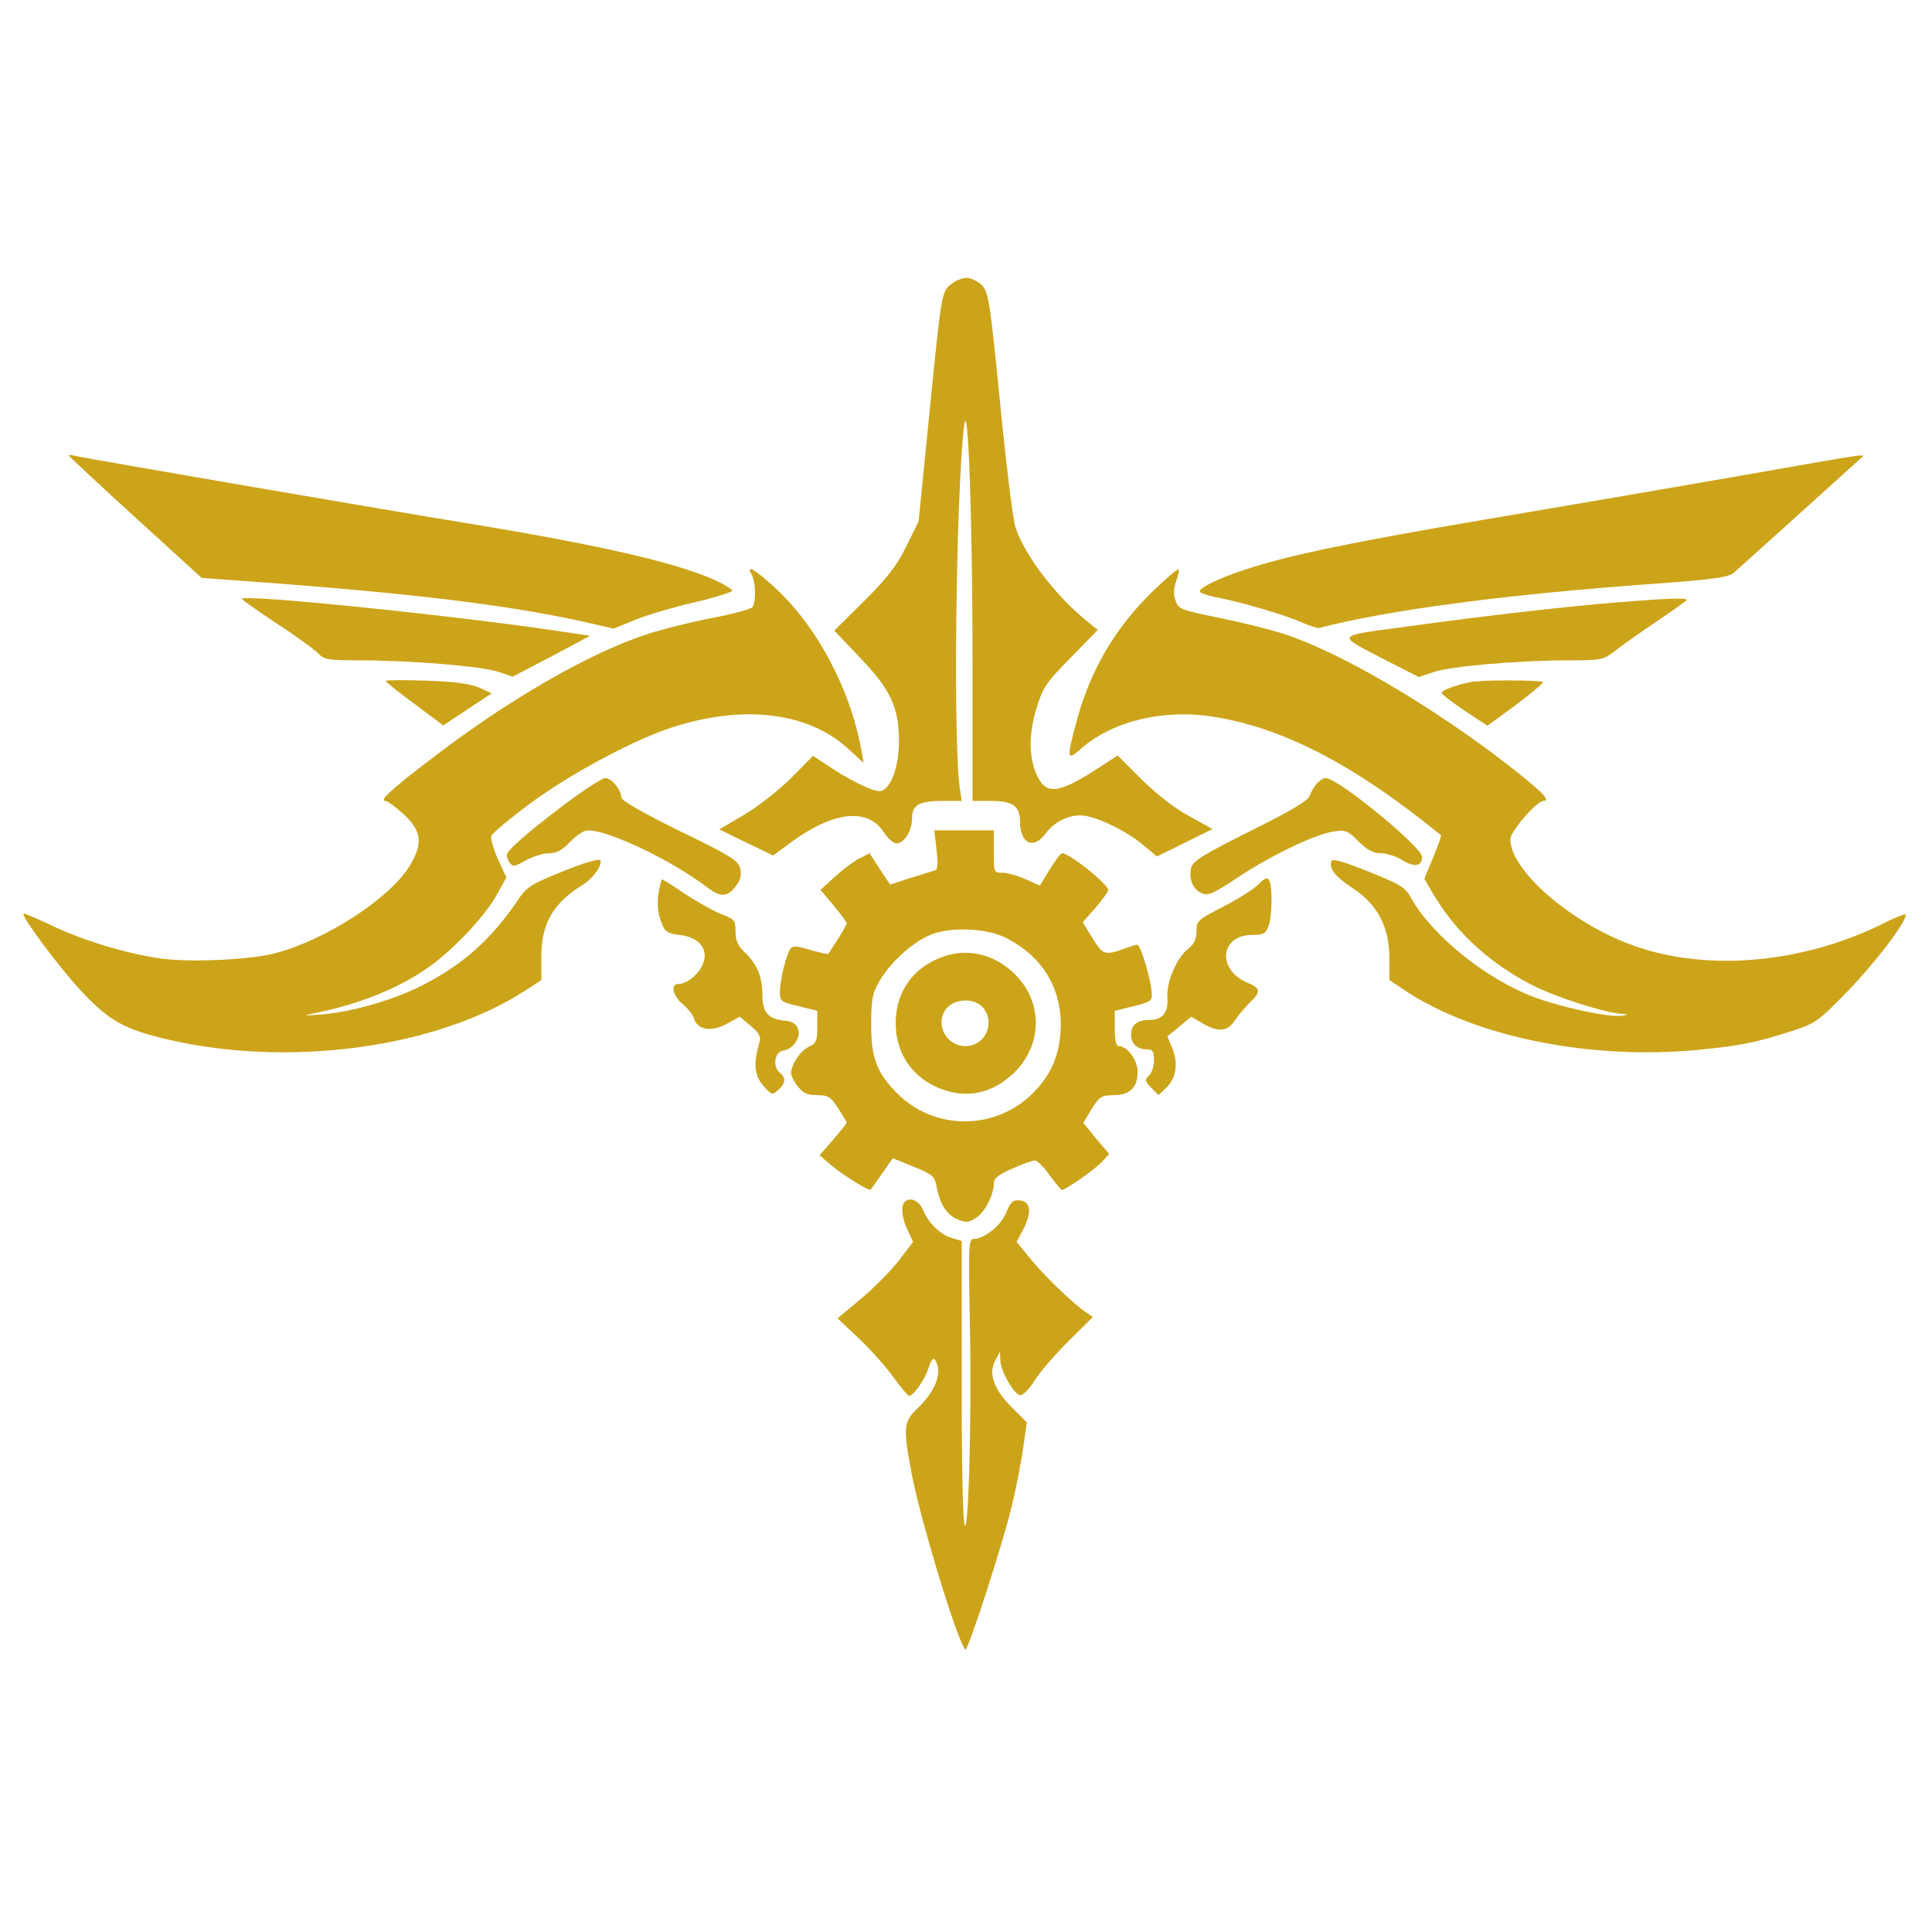 <?xml version="1.0" standalone="no"?>
<!DOCTYPE svg PUBLIC "-//W3C//DTD SVG 20010904//EN"
 "http://www.w3.org/TR/2001/REC-SVG-20010904/DTD/svg10.dtd">
<svg version="1.0" xmlns="http://www.w3.org/2000/svg"
 width="591pt" height="591pt" viewBox="0 0 591 591"
 preserveAspectRatio="xMidYMid meet">

<g transform="translate(0,591) scale(0.1,-0.1)"
fill="#CCA419" stroke="none">
<path d="M2906 5038 c-25 -22 -27 -31 -61 -373 l-35 -350 -37 -75 c-28 -58
-57 -96 -128 -167 l-93 -92 79 -83 c94 -98 119 -153 119 -256 0 -82 -28 -152
-60 -152 -24 0 -94 35 -159 79 l-44 29 -67 -68 c-37 -37 -101 -87 -143 -112
l-77 -45 82 -40 83 -40 50 37 c132 98 238 111 288 35 12 -19 30 -35 39 -35 24
0 48 39 48 77 0 41 21 53 95 53 l57 0 -5 33 c-22 121 -13 904 12 1112 12 104
26 -277 26 -733 l0 -412 57 0 c65 0 88 -16 88 -61 0 -70 41 -90 79 -38 29 39
79 61 123 53 51 -10 129 -50 175 -89 l42 -35 85 42 85 42 -72 40 c-43 23 -101
68 -145 112 l-73 73 -79 -51 c-97 -61 -135 -67 -161 -23 -31 52 -35 133 -9
216 20 66 29 80 105 157 l83 85 -31 25 c-98 79 -194 205 -221 290 -8 26 -29
198 -47 382 -31 311 -35 337 -56 358 -12 12 -33 22 -47 22 -14 0 -36 -10 -50
-22z"/>
<path d="M210 4517 c0 -2 92 -88 204 -190 l203 -185 154 -11 c480 -35 778 -71
1010 -122 l96 -22 64 26 c35 15 117 39 181 54 65 15 118 32 118 36 0 4 -24 19
-52 32 -116 53 -352 107 -733 170 -258 42 -1190 202 -1222 210 -13 3 -23 4
-23 2z"/>
<path d="M5320 4454 c-201 -35 -550 -95 -776 -133 -402 -68 -605 -110 -734
-153 -77 -25 -140 -55 -140 -67 0 -5 27 -14 60 -20 75 -15 203 -53 255 -76 22
-10 45 -17 50 -16 216 56 574 103 1035 136 176 13 219 19 235 34 24 21 364
328 385 347 18 17 56 23 -370 -52z"/>
<path d="M2300 4151 c12 -23 13 -81 2 -98 -4 -6 -59 -21 -122 -33 -63 -12
-155 -35 -204 -51 -177 -59 -419 -198 -655 -379 -121 -92 -163 -130 -142 -130
6 0 32 -19 56 -41 56 -52 60 -91 16 -161 -62 -98 -253 -222 -406 -263 -79 -22
-272 -30 -361 -16 -104 16 -236 56 -328 101 -45 21 -82 37 -84 35 -8 -7 106
-160 174 -234 88 -94 132 -119 268 -151 373 -87 826 -25 1096 152 l46 30 0 71
c-1 101 36 164 126 220 33 20 62 62 54 76 -4 5 -52 -9 -113 -34 -97 -39 -111
-47 -138 -87 -82 -122 -170 -200 -297 -264 -87 -44 -214 -80 -303 -87 -38 -3
-59 -4 -45 -1 156 30 276 78 375 148 76 55 172 157 207 223 l27 49 -26 56
c-14 32 -23 64 -20 71 3 8 54 51 113 95 120 90 318 197 437 236 220 72 420 48
542 -65 l47 -43 -7 39 c-35 192 -140 387 -273 505 -59 53 -80 63 -62 31z"/>
<path d="M3529 4104 c-118 -114 -196 -247 -238 -409 -29 -108 -27 -113 16 -75
92 81 241 119 387 100 220 -30 443 -144 714 -365 2 -1 -9 -32 -24 -68 l-27
-65 26 -45 c69 -118 177 -217 309 -283 69 -35 220 -83 267 -85 23 -2 23 -2 4
-6 -36 -7 -191 26 -276 59 -143 55 -305 186 -368 297 -20 37 -32 44 -133 85
-84 33 -112 41 -114 30 -6 -23 13 -46 69 -83 74 -50 109 -118 109 -211 l0 -68
48 -32 c215 -143 571 -214 902 -181 129 13 171 22 281 57 73 24 81 29 173 124
84 87 176 208 176 232 0 4 -30 -7 -67 -26 -257 -128 -561 -151 -789 -60 -184
73 -354 226 -354 317 0 23 81 117 101 117 24 0 0 25 -103 106 -234 182 -513
346 -688 404 -36 12 -123 34 -195 49 -123 25 -130 27 -139 54 -7 19 -6 37 2
59 6 18 10 34 7 36 -2 3 -36 -26 -76 -64z"/>
<path d="M740 4078 c0 -3 49 -37 109 -77 60 -39 117 -81 126 -91 16 -18 32
-20 124 -20 159 0 374 -18 425 -35 l44 -15 119 62 118 63 -80 12 c-314 48
-985 117 -985 101z"/>
<path d="M4955 4068 c-154 -12 -425 -43 -654 -75 -221 -30 -217 -22 -59 -104
l98 -50 45 15 c51 18 261 36 414 36 98 0 105 1 140 28 20 16 78 57 129 91 50
34 92 64 92 66 0 7 -70 4 -205 -7z"/>
<path d="M1180 3827 c0 -2 26 -24 58 -48 31 -23 71 -53 87 -65 l31 -23 74 49
74 49 -39 18 c-29 12 -76 18 -162 21 -68 2 -123 2 -123 -1z"/>
<path d="M4495 3823 c-46 -10 -85 -25 -85 -32 0 -5 32 -29 70 -55 l70 -46 85
62 c46 35 84 66 85 71 0 7 -190 8 -225 0z"/>
<path d="M1728 3450 c-114 -86 -178 -142 -178 -156 0 -5 4 -16 10 -24 8 -12
15 -11 48 8 22 12 54 22 72 22 23 0 40 9 64 35 19 19 42 35 54 35 65 0 256
-91 366 -175 41 -31 62 -30 88 6 14 18 17 33 12 53 -6 24 -30 39 -185 114
-112 55 -178 93 -178 102 -1 24 -30 60 -49 60 -10 0 -65 -36 -124 -80z"/>
<path d="M4028 3513 c-9 -10 -18 -27 -22 -38 -4 -14 -60 -47 -181 -107 -142
-71 -176 -92 -181 -112 -8 -35 4 -65 31 -78 20 -9 35 -3 110 47 106 70 236
132 292 141 39 6 45 4 79 -30 26 -26 45 -36 68 -36 17 0 46 -9 65 -21 38 -23
61 -19 61 10 0 30 -257 241 -295 241 -6 0 -19 -8 -27 -17z"/>
<path d="M2865 3310 c5 -46 4 -61 -7 -63 -7 -2 -40 -13 -74 -23 l-61 -20 -32
48 -31 48 -31 -16 c-17 -8 -51 -34 -75 -56 l-44 -40 40 -48 c22 -26 40 -51 40
-54 0 -4 -12 -25 -27 -49 -15 -23 -28 -43 -29 -45 -1 -2 -26 4 -55 12 -42 13
-54 13 -61 4 -13 -21 -31 -90 -32 -127 -1 -34 0 -35 57 -49 l57 -14 0 -49 c0
-43 -3 -51 -26 -61 -25 -12 -54 -54 -54 -81 0 -8 9 -26 21 -41 16 -20 29 -26
58 -26 34 0 42 -5 65 -40 14 -22 26 -42 26 -44 0 -3 -19 -26 -41 -52 l-42 -48
34 -29 c38 -32 118 -82 123 -76 1 2 17 25 35 50 l32 46 64 -26 c57 -23 64 -29
70 -61 10 -53 31 -86 64 -100 26 -11 35 -10 57 5 27 17 54 70 54 105 0 15 14
27 56 45 31 14 62 25 70 25 7 0 27 -20 45 -45 18 -25 35 -45 37 -45 12 0 100
62 122 85 l23 25 -40 47 -39 48 25 42 c24 39 30 42 67 43 50 0 74 23 74 72 0
35 -32 78 -58 78 -8 0 -12 19 -12 54 l0 54 58 14 c54 14 57 16 55 44 -3 40
-34 144 -44 144 -4 0 -18 -4 -31 -9 -69 -25 -73 -24 -106 29 l-30 49 39 44
c21 25 39 49 39 54 0 18 -118 113 -141 113 -4 0 -21 -22 -38 -50 l-30 -49 -43
19 c-24 11 -55 20 -70 20 -28 0 -28 1 -28 65 l0 65 -91 0 -91 0 7 -60z m212
-269 c109 -55 168 -149 168 -266 -1 -92 -31 -160 -97 -220 -116 -104 -293
-100 -403 10 -63 63 -80 108 -80 210 0 80 3 95 27 137 37 61 110 125 167 143
63 20 164 14 218 -14z"/>
<path d="M2892 2986 c-96 -31 -152 -107 -152 -206 0 -104 65 -185 168 -210 67
-16 129 1 186 51 91 81 100 210 20 299 -60 66 -143 91 -222 66z m113 -156 c42
-46 10 -120 -51 -120 -64 0 -98 76 -54 120 26 26 81 26 105 0z"/>
<path d="M3850 3205 c-13 -14 -61 -44 -107 -68 -79 -40 -83 -44 -83 -76 0 -23
-7 -39 -24 -52 -36 -28 -68 -102 -65 -148 4 -48 -14 -71 -55 -71 -37 0 -56
-15 -56 -45 0 -27 18 -45 47 -45 19 0 23 -5 23 -34 0 -18 -7 -39 -15 -46 -14
-12 -13 -16 6 -37 l23 -23 23 22 c31 29 38 76 19 121 l-15 37 37 30 36 30 34
-20 c47 -28 78 -26 99 8 10 15 30 39 45 54 36 34 35 45 -6 62 -94 39 -84 146
14 146 34 0 42 4 50 26 12 30 13 124 2 142 -6 9 -14 6 -32 -13z"/>
<path d="M2014 3175 c-4 -30 -2 -58 8 -83 12 -33 18 -37 57 -42 60 -7 90 -44
71 -89 -13 -32 -49 -61 -75 -61 -25 0 -17 -37 14 -62 16 -14 32 -34 35 -46 11
-33 53 -39 99 -14 l40 22 33 -28 c24 -19 32 -33 28 -47 -21 -74 -17 -107 17
-143 20 -22 22 -22 40 -6 23 21 24 37 3 54 -21 18 -14 62 11 66 31 4 56 41 46
67 -6 16 -18 23 -42 25 -50 5 -67 25 -67 81 0 53 -17 94 -56 130 -19 18 -26
35 -26 61 0 35 -3 38 -44 54 -23 9 -73 37 -110 61 -36 25 -68 45 -71 45 -2 0
-7 -20 -11 -45z"/>
<path d="M2767 2233 c-12 -11 -8 -51 10 -87 l16 -35 -42 -55 c-23 -31 -75 -83
-115 -117 l-74 -62 62 -58 c34 -32 82 -85 106 -118 25 -34 47 -61 51 -61 13 0
47 48 59 84 9 28 15 35 21 25 23 -37 2 -93 -55 -148 -43 -42 -44 -57 -16 -205
29 -147 139 -508 163 -532 7 -8 114 322 141 435 14 57 30 139 36 182 l11 78
-44 44 c-57 56 -74 105 -53 144 l15 28 1 -25 c0 -32 41 -104 60 -108 9 -1 28
18 45 45 16 26 63 80 104 121 l74 73 -24 17 c-41 28 -130 115 -170 165 l-39
48 21 40 c26 52 22 83 -11 87 -21 2 -28 -4 -42 -37 -16 -40 -67 -81 -100 -81
-15 0 -16 -22 -11 -267 6 -297 -6 -684 -18 -598 -4 28 -8 232 -7 455 l0 404
-27 8 c-36 9 -74 45 -91 86 -13 30 -40 42 -57 25z"/>
</g>
</svg>
